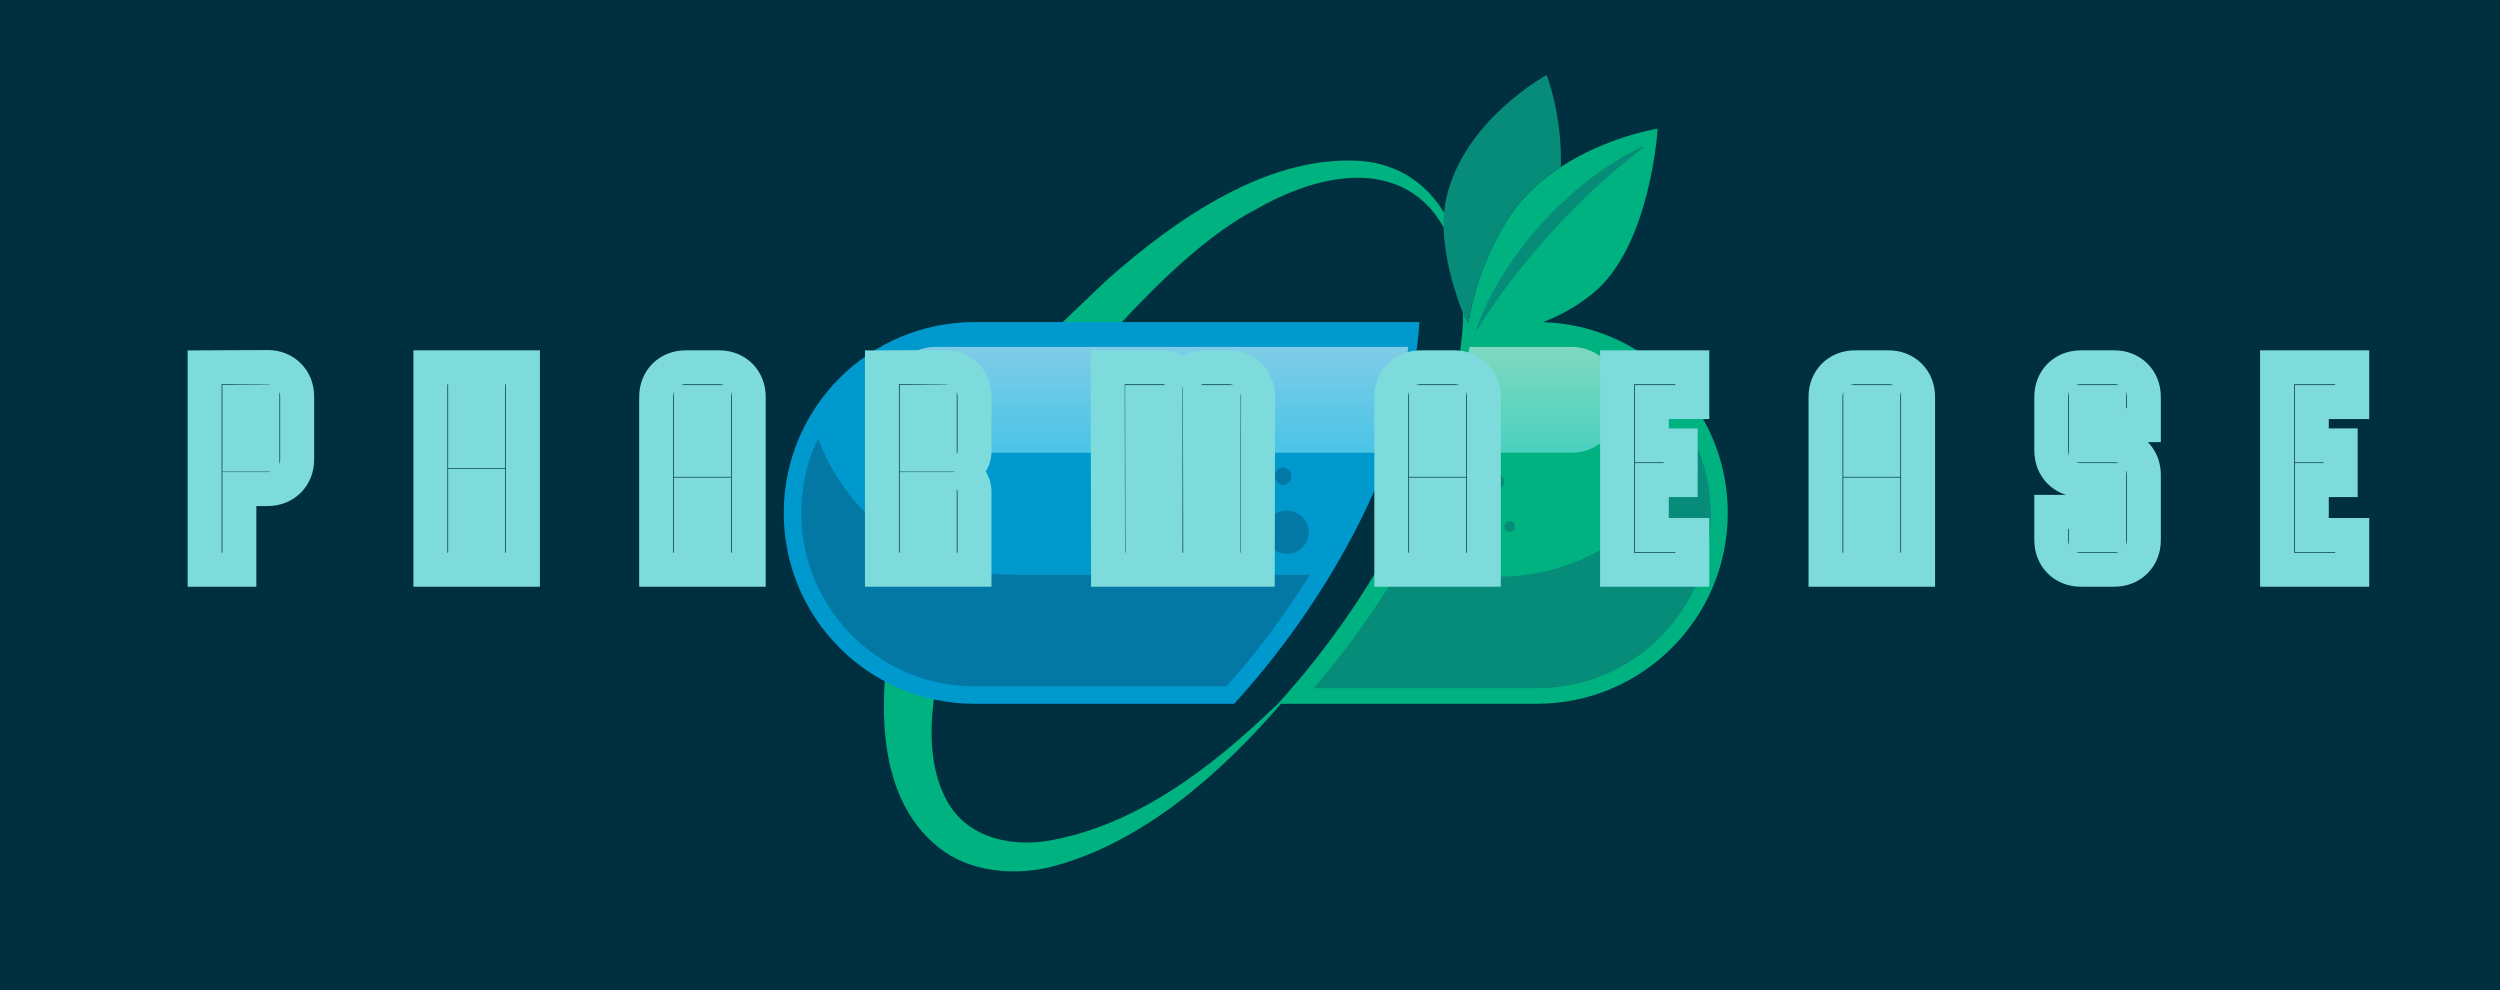 <svg xml:space="preserve" viewBox="0 270.336 1271.808 503.808" version="1.1" xmlns:xlink="http://www.w3.org/1999/xlink" xmlns="http://www.w3.org/2000/svg" style="max-height: 500px" width="1271.808" height="503.808">
<desc>Created with Fabric.js 5.3.0</desc>
<defs>
</defs>
<g id="background-logo" transform="matrix(1 0 0 1 640 512)">
<rect height="1024" width="1280" ry="0" rx="0" y="-512" x="-640" paint-order="stroke" style="stroke: none; stroke-width: 0; stroke-dasharray: none; stroke-linecap: butt; stroke-dashoffset: 0; stroke-linejoin: miter; stroke-miterlimit: 4; fill: rgb(0,47,64); fill-rule: nonzero; opacity: 1;"/>
</g>
<g id="shape-299f92df-ced9-4230-bf9c-59af2595750d" transform="matrix(1.921 0 0 1.921 638.836 511.069)">
<g paint-order="stroke" style="">
		<g id="Path-05" transform="matrix(1 0 0 1 13.258 7.102)">
<path stroke-linecap="round" d="M 250 115.955 C 250 129.92 244.342 142.555 235.19 151.696 C 226.049 160.848 213.415 166.506 199.461 166.506 L 131.67 166.506 C 115.807 184.903 95.003 203.438 70.821 209.686 C 61.229 212.07 49.219 211.214 40.97 204.514 C 27.895 194.066 25.685 176.225 26.75 160.559 C 26.819 159.309 26.923 158.082 27.051 156.879 L 40.773 158.939 C 40.368 161.033 40.021 163.173 39.743 165.349 C 38.621 174.177 38.829 183.445 42.694 191.197 C 47.519 201.286 58.788 204.491 69.56 202.86 C 93.407 198.949 113.782 182.994 130.848 166.506 C 132.086 165.164 133.301 163.787 134.516 162.375 C 139.156 157.041 143.657 151.291 147.961 145.181 C 150.842 141.086 153.538 136.967 156.049 132.836 C 162.771 121.775 168.151 110.667 172.085 100.022 C 175.741 90.164 178.16 80.688 179.282 71.987 C 179.571 69.743 179.779 67.556 179.895 65.415 C 180.37 27.962 155.678 18.069 124.947 35.622 C 112.903 41.928 100.777 53.371 89.554 65.415 C 87.517 67.591 85.516 69.789 83.549 71.987 C 76.63 79.693 70.15 87.295 64.377 93.624 L 54.403 83.963 L 66.98 71.987 L 73.876 65.415 L 85.527 54.319 C 103.554 38.306 129.02 20.256 154.394 22.906 C 175.117 25.717 182.336 47.123 180.902 65.415 L 181.353 65.415 C 182.174 60.209 184.616 49.552 191.604 38.375 C 195.353 32.37 200.467 27.789 205.79 24.341 C 218.077 16.288 231.43 14.205 231.43 14.205 C 231.43 14.205 229.601 45.514 214.097 57.976 C 209.77 61.458 205.281 63.83 201.046 65.439 C 228.225 66.272 250 88.579 250 115.955 Z" transform="translate(-138.258, -112.55)" paint-order="stroke" style="stroke: none; stroke-width: 1; stroke-dasharray: none; stroke-linecap: butt; stroke-dashoffset: 0; stroke-linejoin: miter; stroke-miterlimit: 4; fill: rgb(0,178,127); fill-rule: nonzero; opacity: 1;"/>
</g>
		<g id="Path-04" transform="matrix(1 0 0 1 -40.837 10.517)">
<path stroke-linecap="round" d="M 168.326 65.419 C 168.21 67.56 168.002 69.746 167.713 71.991 C 166.59 80.691 164.16 90.168 160.527 100.026 C 155.112 114.639 147.002 130.12 136.392 145.185 C 130.954 152.902 125.203 160.041 119.279 166.509 L 50.539 166.509 C 46.837 166.509 43.227 166.116 39.744 165.352 C 35.151 164.346 30.789 162.726 26.751 160.562 C 25.235 159.752 23.766 158.873 22.342 157.912 C 8.863 148.841 0 133.429 0 115.959 C 0 102.005 5.658 89.369 14.799 80.217 C 23.951 71.077 36.586 65.419 50.539 65.419 C 50.539 65.419 168.326 65.419 168.326 65.419 Z" transform="translate(-84.163, -115.964)" paint-order="stroke" style="stroke: none; stroke-width: 1; stroke-dasharray: none; stroke-linecap: butt; stroke-dashoffset: 0; stroke-linejoin: miter; stroke-miterlimit: 4; fill: rgb(0,153,206); fill-rule: nonzero; opacity: 1;"/>
</g>
		<g id="Path-03" transform="matrix(1 0 0 1 -0.578 -19.439)">
<linearGradient y2="100.026" x2="124.422" y1="71.991" x1="124.422" gradientTransform="matrix(1 0 0 1 0 0)" gradientUnits="userSpaceOnUse" id="SVGID_linear-gradient_9_371627">
<stop style="stop-color:rgb(255,255,255);stop-opacity: 1" offset="0%"/>
<stop style="stop-color:rgb(148,240,255);stop-opacity: 1" offset="100%"/>
</linearGradient>
<path stroke-linecap="round" d="M 165.399 71.991 C 164.276 80.691 161.846 90.168 158.213 100.025 L 40.23 100.025 C 33.114 100.025 27.352 94.264 27.352 87.148 L 27.352 84.869 C 27.352 77.753 33.114 71.991 40.23 71.991 L 165.398 71.991 Z M 221.492 84.869 L 221.492 87.148 C 221.492 94.264 215.73 100.026 208.614 100.026 L 174.4 100.026 C 178.056 90.168 180.475 80.691 181.597 71.991 L 208.614 71.991 C 215.73 71.991 221.492 77.753 221.492 84.869 Z" transform="translate(-124.422, -86.008)" paint-order="stroke" style="stroke: none; stroke-width: 1; stroke-dasharray: none; stroke-linecap: butt; stroke-dashoffset: 0; stroke-linejoin: miter; stroke-miterlimit: 4; fill: url(#SVGID_linear-gradient_9_371627); fill-rule: nonzero; opacity: 0.5;"/>
</g>
		<g id="Path-02" transform="matrix(1 0 0 1 -53.009 23.58)">
<path stroke-linecap="round" d="M 139.354 132.342 C 137.236 135.755 134.98 139.157 132.608 142.524 C 127.772 149.385 122.611 155.888 117.231 161.881 L 50.539 161.881 C 41.364 161.881 32.513 159.185 24.934 154.071 C 12.218 145.521 4.628 131.265 4.628 115.958 C 4.628 109.004 6.167 102.271 9.094 96.173 C 13.04 106.933 20.318 116.352 30.118 122.947 C 39.247 129.102 49.903 132.342 60.953 132.342 C 60.953 132.342 139.354 132.342 139.354 132.342 Z M 133.189 115.364 C 136.425 115.364 139.048 117.926 139.048 121.086 C 139.048 124.247 136.425 126.809 133.189 126.809 C 129.953 126.809 127.33 124.247 127.33 121.086 C 127.33 117.926 129.953 115.364 133.189 115.364 Z M 121.198 109.096 C 123.23 109.096 124.877 110.804 124.877 112.911 C 124.877 115.018 123.23 116.726 121.198 116.726 C 119.166 116.726 117.519 115.018 117.519 112.911 C 117.519 110.804 119.166 109.096 121.198 109.096 Z M 132.235 103.918 C 133.439 103.918 134.415 104.955 134.415 106.234 C 134.415 107.514 133.439 108.551 132.235 108.551 C 131.031 108.551 130.055 107.514 130.055 106.234 C 130.055 104.955 131.031 103.918 132.235 103.918 Z" transform="translate(-71.991, -129.027)" paint-order="stroke" style="stroke: none; stroke-width: 1; stroke-dasharray: none; stroke-linecap: butt; stroke-dashoffset: 0; stroke-linejoin: miter; stroke-miterlimit: 4; fill: rgb(4,120,165); fill-rule: nonzero; opacity: 1;"/>
</g>
		<g id="Path-01" transform="matrix(1 0 0 1 67.913 -24.258)">
<path stroke-linecap="round" d="M 245.523 116.456 C 245.523 131.763 237.933 146.018 225.217 154.568 C 217.639 159.683 208.787 162.378 199.612 162.378 L 140.302 162.378 C 144.942 157.045 149.443 151.294 153.747 145.185 C 156.628 141.089 159.324 136.97 161.835 132.839 L 189.199 132.839 C 200.248 132.839 210.905 129.6 220.034 123.444 C 229.834 116.849 237.112 107.431 241.057 96.67 C 243.984 102.768 245.523 109.502 245.523 116.456 Z M 180.766 116.03 C 184.622 116.03 187.748 119.084 187.748 122.85 C 187.748 126.617 184.622 129.67 180.766 129.67 C 176.909 129.67 173.783 126.617 173.783 122.85 C 173.783 119.084 176.909 116.03 180.766 116.03 Z M 176.305 106.758 C 178.162 106.758 179.667 108.229 179.667 110.043 C 179.667 111.856 178.162 113.327 176.305 113.327 C 174.447 113.327 172.942 111.856 172.942 110.043 C 172.942 108.229 174.447 106.758 176.305 106.758 Z M 188.827 105.635 C 189.918 105.635 190.802 106.54 190.802 107.657 C 190.802 108.774 189.918 109.679 188.827 109.679 C 187.737 109.679 186.852 108.774 186.852 107.657 C 186.852 106.54 187.737 105.635 188.827 105.635 Z M 192.236 118.097 C 193.013 118.097 193.642 118.742 193.642 119.537 C 193.642 120.332 193.013 120.977 192.236 120.977 C 191.459 120.977 190.829 120.332 190.829 119.537 C 190.829 118.742 191.459 118.097 192.236 118.097 Z M 205.791 24.344 C 200.468 27.792 195.354 32.374 191.605 38.379 C 184.235 50.169 181.921 61.392 181.227 66.228 C 180.336 64.458 172.368 46.333 175.441 32.663 C 180.125 11.834 202.03 0 202.03 0 C 202.03 0 206.172 10.344 205.791 24.344 L 205.791 24.344 Z M 183.375 67.276 C 190.416 47.611 208.583 27.799 227.472 18.925 C 227.472 18.925 227.679 19.204 227.679 19.204 C 214.58 29.111 203.057 40.992 193.01 53.961 C 189.679 58.298 186.502 62.772 183.676 67.448 L 183.375 67.276 L 183.375 67.276 L 183.375 67.276 Z" transform="translate(-192.913, -81.189)" paint-order="stroke" style="stroke: none; stroke-width: 1; stroke-dasharray: none; stroke-linecap: butt; stroke-dashoffset: 0; stroke-linejoin: miter; stroke-miterlimit: 4; fill: rgb(6,140,121); fill-rule: nonzero; opacity: 1;"/>
</g>
</g>
</g>
<g id="text-logo" transform="matrix(1.921 0 0 1.921 638.836 505.721)">
<g paint-order="stroke" style="">
		<g id="text-logo-path-0" transform="matrix(1 0 0 1 5.684342e-14 0)">
<filter width="142.112%" x="-21.056%" height="145.594%" y="-22.797%" id="SVGID_371624">
	<feGaussianBlur stdDeviation="0" in="SourceAlpha"/>
	<feOffset result="oBlur" dy="1.501" dx="6.004"/>
	<feFlood flood-opacity="1" flood-color="rgb(0,0,0)"/>
	<feComposite operator="in" in2="oBlur"/>
	<feMerge>
		<feMergeNode/>
		<feMergeNode in="SourceGraphic"/>
	</feMerge>
</filter>
<path stroke-linecap="round" d="M 1.53 0 L 10.72 0 L 10.72 -21.36 L 18.22 -21.36 C 22.74 -21.36 26.03 -24.65 26.03 -29.17 L 26.03 -45.86 C 26.03 -50.37 22.74 -53.67 18.22 -53.67 L 1.53 -53.59 Z M 10.72 -30.47 L 10.72 -44.48 L 16.84 -44.56 L 16.84 -30.47 Z M 76.63 0 L 85.82 0 L 85.82 -53.59 L 76.63 -53.59 L 76.63 -31.39 L 70.51 -31.39 L 70.51 -53.59 L 61.32 -53.59 L 61.32 0 L 70.51 0 L 70.51 -22.2 L 76.63 -22.2 Z M 136.42 0 L 145.61 0 L 145.61 -45.78 C 145.61 -50.3 142.32 -53.59 137.8 -53.59 L 128.92 -53.59 C 124.4 -53.59 121.11 -50.3 121.11 -45.78 L 121.11 0 L 130.3 0 L 130.3 -19.9 L 136.42 -19.9 Z M 130.3 -29.09 L 130.3 -44.4 L 136.42 -44.4 L 136.42 -29.09 Z M 180.9 0 L 190.09 0 L 190.09 -21.36 L 196.21 -21.36 L 196.21 0 L 205.4 0 L 205.4 -20.59 C 205.4 -23.5 203.41 -25.65 200.65 -26.03 C 203.41 -26.34 205.4 -28.48 205.4 -31.39 L 205.4 -45.86 C 205.4 -50.37 202.11 -53.67 197.59 -53.67 L 180.9 -53.59 Z M 190.09 -30.47 L 190.09 -44.48 L 196.21 -44.56 L 196.21 -30.47 Z M 271.31 0 L 280.42 0 L 280.5 -44.4 L 280.5 -45.78 C 280.5 -50.3 277.21 -53.59 272.69 -53.59 L 266.03 -53.59 C 263.12 -53.59 260.98 -51.6 260.67 -48.84 C 260.29 -51.6 258.15 -53.59 255.24 -53.59 L 240.69 -53.59 L 240.77 0 L 249.88 0 L 249.8 -44.4 L 256 -44.4 L 256 0 L 265.19 0 L 265.11 -44.4 L 271.39 -44.4 Z M 331.1 0 L 340.29 0 L 340.29 -45.78 C 340.29 -50.3 337 -53.59 332.48 -53.59 L 323.6 -53.59 C 319.08 -53.59 315.79 -50.3 315.79 -45.78 L 315.79 0 L 324.98 0 L 324.98 -19.9 L 331.1 -19.9 Z M 324.98 -29.09 L 324.98 -44.4 L 331.1 -44.4 L 331.1 -29.09 Z M 375.58 0 L 395.49 0 L 395.49 -9.19 L 384.77 -9.19 L 384.77 -23.73 L 392.42 -23.73 L 392.42 -32.92 L 384.77 -32.92 L 384.77 -44.4 L 395.49 -44.4 L 395.49 -53.59 L 375.58 -53.59 Z M 446.09 0 L 455.28 0 L 455.28 -45.78 C 455.28 -50.3 451.99 -53.59 447.47 -53.59 L 438.59 -53.59 C 434.07 -53.59 430.78 -50.3 430.78 -45.78 L 430.78 0 L 439.97 0 L 439.97 -19.9 L 446.09 -19.9 Z M 439.97 -29.09 L 439.97 -44.4 L 446.09 -44.4 L 446.09 -29.09 Z M 498.38 -23.73 L 505.88 -23.73 L 505.88 -9.19 L 499.76 -9.19 L 499.76 -15.31 L 490.57 -15.31 L 490.57 -7.81 C 490.57 -3.29 493.86 0 498.38 0 L 507.26 0 C 511.78 0 515.07 -3.29 515.07 -7.81 L 515.07 -25.11 C 515.07 -29.63 511.78 -32.92 507.26 -32.92 L 499.76 -32.92 L 499.76 -44.4 L 505.88 -44.4 L 505.88 -38.28 L 515.07 -38.28 L 515.07 -45.78 C 515.07 -50.3 511.78 -53.59 507.26 -53.59 L 498.38 -53.59 C 493.86 -53.59 490.57 -50.3 490.57 -45.78 L 490.57 -31.54 C 490.57 -27.02 493.86 -23.73 498.38 -23.73 Z M 550.36 0 L 570.26 0 L 570.26 -9.19 L 559.55 -9.19 L 559.55 -23.73 L 567.2 -23.73 L 567.2 -32.92 L 559.55 -32.92 L 559.55 -44.4 L 570.26 -44.4 L 570.26 -53.59 L 550.36 -53.59 Z" transform="translate(-285.895, 26.835)" paint-order="stroke" style="stroke: rgb(125,219,220); stroke-width: 9.007; stroke-dasharray: none; stroke-linecap: butt; stroke-dashoffset: 0; stroke-linejoin: miter; stroke-miterlimit: 4; fill: rgb(0,47,64); fill-rule: nonzero; opacity: 1;filter: url(#SVGID_371624);"/>
</g>
</g>
</g>
</svg>
